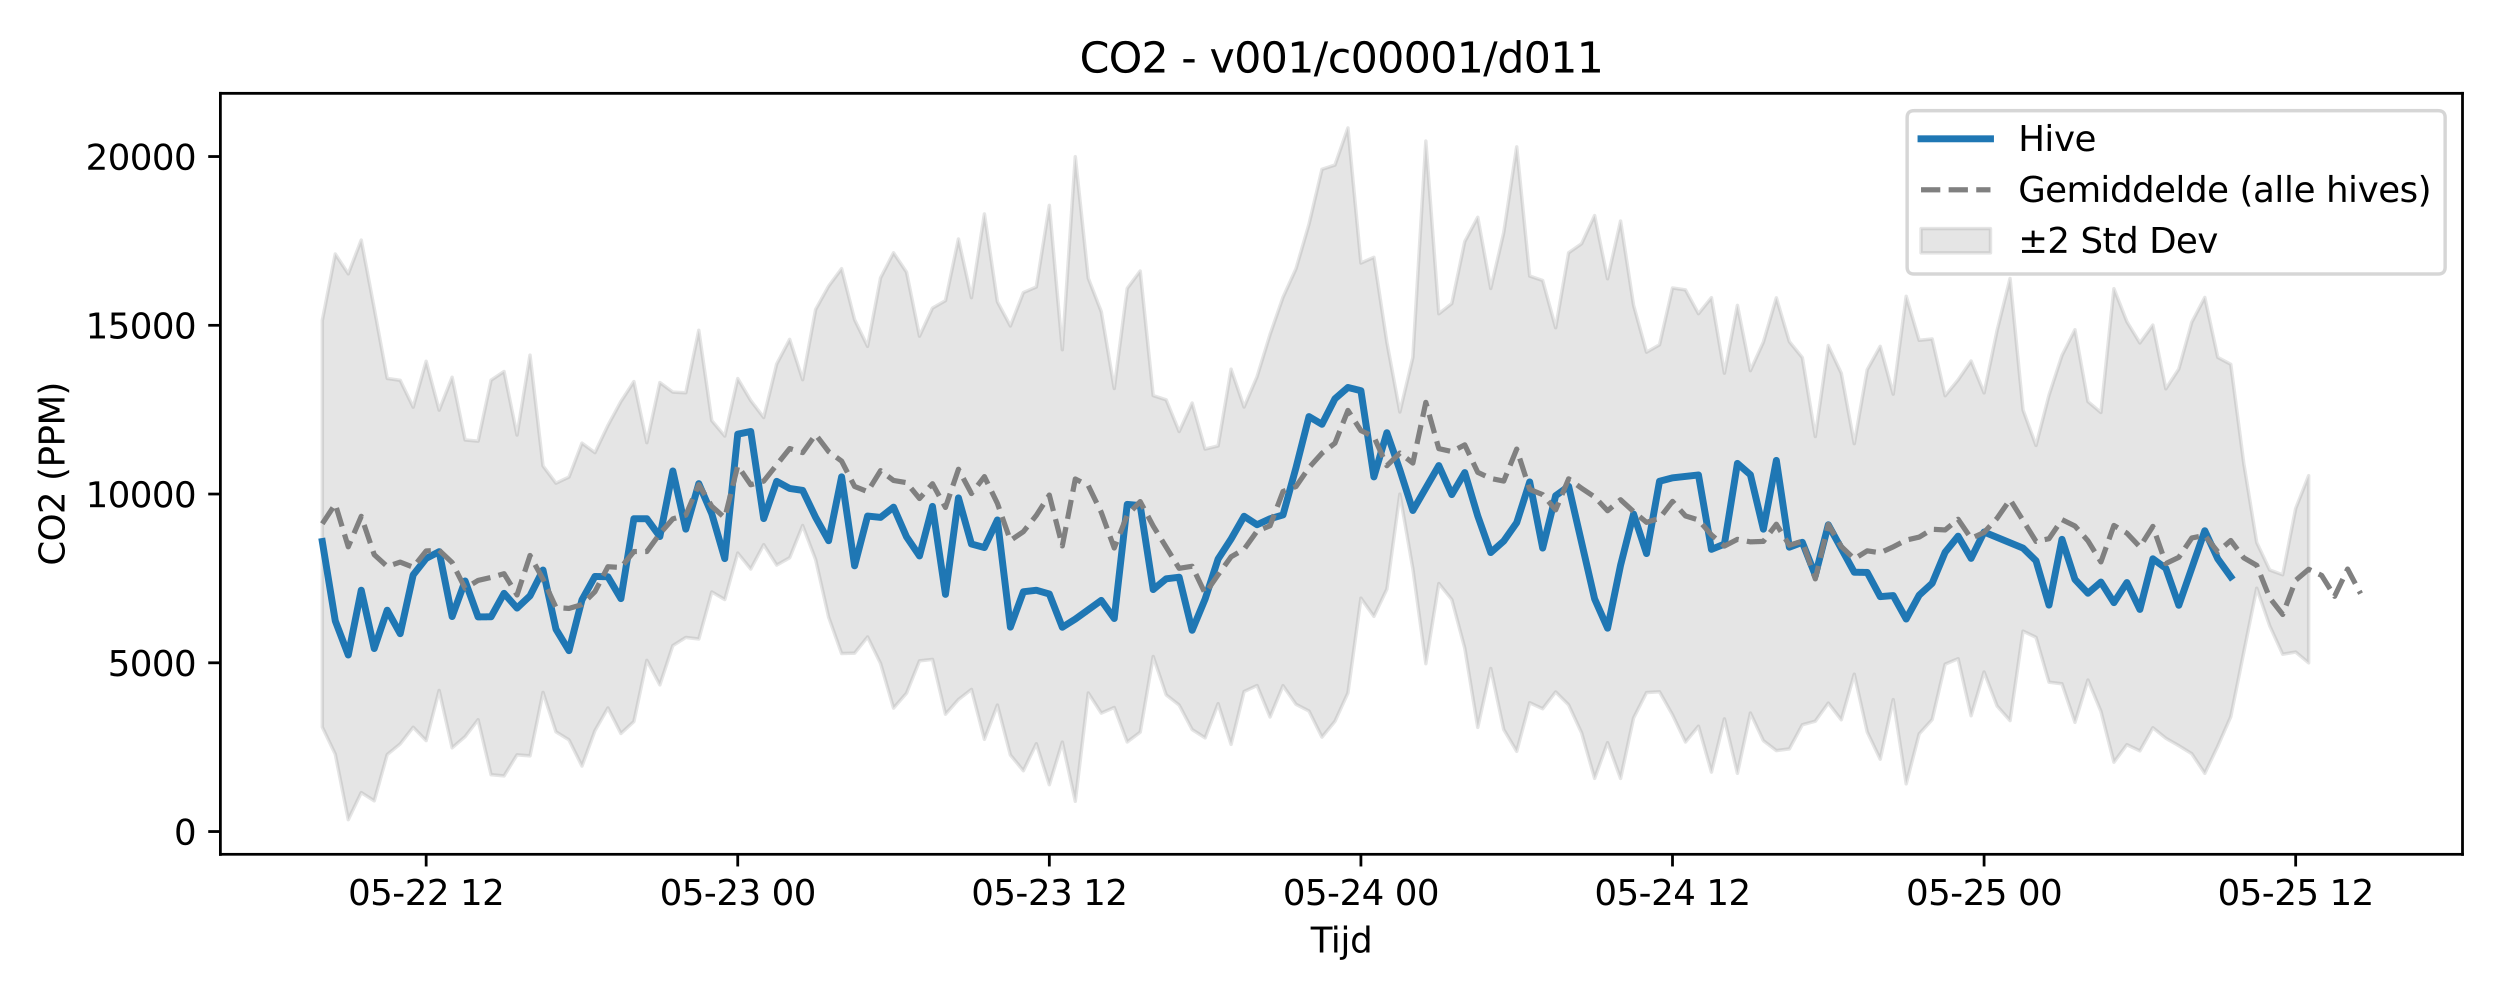 <?xml version="1.0" encoding="utf-8" standalone="no"?>
<!DOCTYPE svg PUBLIC "-//W3C//DTD SVG 1.1//EN"
  "http://www.w3.org/Graphics/SVG/1.1/DTD/svg11.dtd">
<svg xmlns:xlink="http://www.w3.org/1999/xlink" width="720pt" height="288pt" viewBox="0 0 720 288" xmlns="http://www.w3.org/2000/svg" version="1.1">
 <defs>
  <style type="text/css">*{stroke-linejoin: round; stroke-linecap: butt}</style>
 </defs>
 <g id="figure_1">
  <g id="patch_1">
   <path d="M 0 288 
L 720 288 
L 720 0 
L 0 0 
z
" style="fill: #ffffff"/>
  </g>
  <g id="axes_1">
   <g id="patch_2">
    <path d="M 63.47 246.04 
L 709.2 246.04 
L 709.2 26.88 
L 63.47 26.88 
z
" style="fill: #ffffff"/>
   </g>
   <g id="FillBetweenPolyCollection_1">
    <defs>
     <path id="m06da0968c7" d="M 92.821 -195.713 
L 92.821 -78.611 
L 96.56 -70.794 
L 100.299 -51.922 
L 104.038 -59.736 
L 107.777 -57.352 
L 111.516 -70.682 
L 115.256 -73.752 
L 118.995 -78.546 
L 122.734 -74.696 
L 126.473 -89.16 
L 130.212 -72.623 
L 133.951 -75.848 
L 137.69 -80.729 
L 141.429 -64.885 
L 145.168 -64.534 
L 148.907 -70.606 
L 152.646 -70.311 
L 156.385 -88.585 
L 160.124 -77.234 
L 163.863 -74.918 
L 167.602 -67.379 
L 171.341 -77.561 
L 175.08 -84.107 
L 178.819 -76.758 
L 182.558 -80.193 
L 186.297 -97.823 
L 190.036 -90.753 
L 193.775 -102.062 
L 197.514 -104.413 
L 201.253 -103.967 
L 204.992 -117.516 
L 208.731 -115.334 
L 212.47 -128.72 
L 216.209 -124.115 
L 219.948 -131.13 
L 223.687 -125.253 
L 227.426 -127.374 
L 231.165 -136.649 
L 234.904 -126.833 
L 238.643 -110.297 
L 242.382 -99.789 
L 246.121 -99.887 
L 249.861 -104.56 
L 253.6 -96.937 
L 257.339 -84.067 
L 261.078 -88.368 
L 264.817 -97.671 
L 268.556 -98.095 
L 272.295 -82.301 
L 276.034 -86.532 
L 279.773 -89.443 
L 283.512 -75.077 
L 287.251 -84.943 
L 290.99 -70.569 
L 294.729 -66.021 
L 298.468 -73.811 
L 302.207 -61.994 
L 305.946 -74.276 
L 309.685 -57.217 
L 313.424 -88.426 
L 317.163 -82.622 
L 320.902 -84.246 
L 324.641 -74.307 
L 328.38 -77.131 
L 332.119 -98.934 
L 335.858 -87.881 
L 339.597 -84.935 
L 343.336 -77.892 
L 347.075 -75.486 
L 350.814 -85.343 
L 354.553 -73.614 
L 358.292 -88.835 
L 362.031 -90.568 
L 365.77 -81.504 
L 369.509 -90.526 
L 373.248 -85.151 
L 376.987 -83.223 
L 380.726 -75.711 
L 384.465 -80.262 
L 388.205 -88.435 
L 391.944 -115.727 
L 395.683 -110.481 
L 399.422 -118.349 
L 403.161 -145.697 
L 406.9 -124.224 
L 410.639 -96.854 
L 414.378 -119.948 
L 418.117 -115.328 
L 421.856 -101.324 
L 425.595 -78.5 
L 429.334 -95.487 
L 433.073 -77.907 
L 436.812 -71.615 
L 440.551 -85.613 
L 444.29 -83.876 
L 448.029 -88.714 
L 451.768 -84.982 
L 455.507 -76.927 
L 459.246 -63.832 
L 462.985 -74.112 
L 466.724 -63.802 
L 470.463 -81.213 
L 474.202 -88.549 
L 477.941 -88.763 
L 481.68 -82.133 
L 485.419 -74.3 
L 489.158 -78.859 
L 492.897 -65.63 
L 496.636 -80.968 
L 500.375 -65.281 
L 504.114 -82.646 
L 507.853 -74.686 
L 511.592 -71.826 
L 515.331 -72.318 
L 519.07 -79.274 
L 522.809 -80.289 
L 526.549 -85.506 
L 530.288 -80.696 
L 534.027 -93.842 
L 537.766 -77.184 
L 541.505 -69.344 
L 545.244 -86.523 
L 548.983 -62.238 
L 552.722 -76.631 
L 556.461 -80.758 
L 560.2 -96.718 
L 563.939 -98.295 
L 567.678 -81.856 
L 571.417 -94.463 
L 575.156 -84.688 
L 578.895 -80.463 
L 582.634 -106.233 
L 586.373 -104.444 
L 590.112 -91.526 
L 593.851 -91.063 
L 597.59 -79.964 
L 601.329 -92.152 
L 605.068 -83.138 
L 608.807 -68.474 
L 612.546 -73.535 
L 616.285 -71.748 
L 620.024 -78.411 
L 623.763 -75.382 
L 627.502 -73.24 
L 631.241 -70.915 
L 634.98 -65.275 
L 638.719 -73.099 
L 642.458 -81.591 
L 646.197 -100.111 
L 649.936 -118.603 
L 653.675 -107.779 
L 657.414 -99.582 
L 661.154 -100.207 
L 664.893 -97.092 
L 664.893 -151.003 
L 664.893 -151.003 
L 661.154 -141.544 
L 657.414 -122.473 
L 653.675 -123.834 
L 649.936 -131.763 
L 646.197 -154.597 
L 642.458 -183.077 
L 638.719 -185.081 
L 634.98 -202.335 
L 631.241 -195.219 
L 627.502 -181.746 
L 623.763 -176.019 
L 620.024 -194.383 
L 616.285 -189.228 
L 612.546 -195.364 
L 608.807 -204.867 
L 605.068 -169.198 
L 601.329 -172.335 
L 597.59 -193.047 
L 593.851 -185.638 
L 590.112 -174.182 
L 586.373 -159.703 
L 582.634 -169.93 
L 578.895 -207.806 
L 575.156 -192.792 
L 571.417 -174.843 
L 567.678 -184.039 
L 563.939 -178.598 
L 560.2 -174.036 
L 556.461 -190.384 
L 552.722 -189.992 
L 548.983 -202.673 
L 545.244 -174.482 
L 541.505 -188.258 
L 537.766 -181.538 
L 534.027 -160.222 
L 530.288 -180.516 
L 526.549 -188.491 
L 522.809 -162.278 
L 519.07 -185.016 
L 515.331 -189.607 
L 511.592 -202.223 
L 507.853 -189.466 
L 504.114 -181.244 
L 500.375 -200.057 
L 496.636 -180.513 
L 492.897 -202.275 
L 489.158 -197.65 
L 485.419 -204.522 
L 481.68 -205.061 
L 477.941 -188.7 
L 474.202 -186.578 
L 470.463 -200.111 
L 466.724 -224.345 
L 462.985 -207.702 
L 459.246 -225.922 
L 455.507 -217.811 
L 451.768 -215.208 
L 448.029 -193.611 
L 444.29 -207.219 
L 440.551 -208.5 
L 436.812 -245.71 
L 433.073 -220.992 
L 429.334 -204.922 
L 425.595 -225.43 
L 421.856 -218.44 
L 418.117 -200.582 
L 414.378 -197.637 
L 410.639 -247.381 
L 406.9 -185.048 
L 403.161 -169.343 
L 399.422 -189.403 
L 395.683 -213.897 
L 391.944 -212.252 
L 388.205 -251.158 
L 384.465 -240.471 
L 380.726 -239.238 
L 376.987 -223.418 
L 373.248 -210.61 
L 369.509 -202.378 
L 365.77 -191.649 
L 362.031 -179.508 
L 358.292 -170.775 
L 354.553 -181.683 
L 350.814 -159.59 
L 347.075 -158.675 
L 343.336 -171.934 
L 339.597 -163.715 
L 335.858 -172.85 
L 332.119 -174.068 
L 328.38 -209.95 
L 324.641 -204.952 
L 320.902 -176.105 
L 317.163 -198.254 
L 313.424 -207.861 
L 309.685 -242.881 
L 305.946 -187.279 
L 302.207 -228.859 
L 298.468 -205.356 
L 294.729 -203.739 
L 290.99 -194.116 
L 287.251 -201.096 
L 283.512 -226.389 
L 279.773 -202.268 
L 276.034 -219.178 
L 272.295 -201.416 
L 268.556 -199.268 
L 264.817 -191.182 
L 261.078 -209.63 
L 257.339 -215.194 
L 253.6 -207.966 
L 249.861 -188.249 
L 246.121 -195.934 
L 242.382 -210.632 
L 238.643 -205.586 
L 234.904 -198.877 
L 231.165 -178.644 
L 227.426 -190.266 
L 223.687 -183.154 
L 219.948 -167.751 
L 216.209 -172.658 
L 212.47 -178.978 
L 208.731 -162.413 
L 204.992 -166.862 
L 201.253 -192.885 
L 197.514 -174.883 
L 193.775 -175.073 
L 190.036 -177.836 
L 186.297 -160.501 
L 182.558 -178.107 
L 178.819 -172.365 
L 175.08 -165.47 
L 171.341 -157.635 
L 167.602 -160.382 
L 163.863 -150.612 
L 160.124 -148.842 
L 156.385 -153.807 
L 152.646 -185.73 
L 148.907 -162.692 
L 145.168 -181.012 
L 141.429 -178.515 
L 137.69 -160.952 
L 133.951 -161.293 
L 130.212 -179.355 
L 126.473 -169.874 
L 122.734 -183.955 
L 118.995 -170.736 
L 115.256 -178.473 
L 111.516 -179.017 
L 107.777 -199.168 
L 104.038 -218.86 
L 100.299 -209.129 
L 96.56 -214.854 
L 92.821 -195.713 
z
" style="stroke: #808080; stroke-opacity: 0.2"/>
    </defs>
    <g clip-path="url(#p5e74592655)">
     <use xlink:href="#m06da0968c7" x="0" y="288" style="fill: #808080; fill-opacity: 0.2; stroke: #808080; stroke-opacity: 0.2"/>
    </g>
   </g>
   <g id="matplotlib.axis_1">
    <g id="xtick_1">
     <g id="line2d_1">
      <defs>
       <path id="m6f149ff293" d="M 0 0 
L 0 3.5 
" style="stroke: #000000; stroke-width: 0.8"/>
      </defs>
      <g>
       <use xlink:href="#m6f149ff293" x="122.734" y="246.04" style="stroke: #000000; stroke-width: 0.8"/>
      </g>
     </g>
     <g id="text_1">
      <!-- 05-22 12 -->
      <g transform="translate(100.253 260.638) scale(0.1 -0.1)">
       <defs>
        <path id="DejaVuSans-30" d="M 2034 4250 
Q 1547 4250 1301 3770 
Q 1056 3291 1056 2328 
Q 1056 1369 1301 889 
Q 1547 409 2034 409 
Q 2525 409 2770 889 
Q 3016 1369 3016 2328 
Q 3016 3291 2770 3770 
Q 2525 4250 2034 4250 
z
M 2034 4750 
Q 2819 4750 3233 4129 
Q 3647 3509 3647 2328 
Q 3647 1150 3233 529 
Q 2819 -91 2034 -91 
Q 1250 -91 836 529 
Q 422 1150 422 2328 
Q 422 3509 836 4129 
Q 1250 4750 2034 4750 
z
" transform="scale(0.016)"/>
        <path id="DejaVuSans-35" d="M 691 4666 
L 3169 4666 
L 3169 4134 
L 1269 4134 
L 1269 2991 
Q 1406 3038 1543 3061 
Q 1681 3084 1819 3084 
Q 2600 3084 3056 2656 
Q 3513 2228 3513 1497 
Q 3513 744 3044 326 
Q 2575 -91 1722 -91 
Q 1428 -91 1123 -41 
Q 819 9 494 109 
L 494 744 
Q 775 591 1075 516 
Q 1375 441 1709 441 
Q 2250 441 2565 725 
Q 2881 1009 2881 1497 
Q 2881 1984 2565 2268 
Q 2250 2553 1709 2553 
Q 1456 2553 1204 2497 
Q 953 2441 691 2322 
L 691 4666 
z
" transform="scale(0.016)"/>
        <path id="DejaVuSans-2d" d="M 313 2009 
L 1997 2009 
L 1997 1497 
L 313 1497 
L 313 2009 
z
" transform="scale(0.016)"/>
        <path id="DejaVuSans-32" d="M 1228 531 
L 3431 531 
L 3431 0 
L 469 0 
L 469 531 
Q 828 903 1448 1529 
Q 2069 2156 2228 2338 
Q 2531 2678 2651 2914 
Q 2772 3150 2772 3378 
Q 2772 3750 2511 3984 
Q 2250 4219 1831 4219 
Q 1534 4219 1204 4116 
Q 875 4013 500 3803 
L 500 4441 
Q 881 4594 1212 4672 
Q 1544 4750 1819 4750 
Q 2544 4750 2975 4387 
Q 3406 4025 3406 3419 
Q 3406 3131 3298 2873 
Q 3191 2616 2906 2266 
Q 2828 2175 2409 1742 
Q 1991 1309 1228 531 
z
" transform="scale(0.016)"/>
        <path id="DejaVuSans-20" transform="scale(0.016)"/>
        <path id="DejaVuSans-31" d="M 794 531 
L 1825 531 
L 1825 4091 
L 703 3866 
L 703 4441 
L 1819 4666 
L 2450 4666 
L 2450 531 
L 3481 531 
L 3481 0 
L 794 0 
L 794 531 
z
" transform="scale(0.016)"/>
       </defs>
       <use xlink:href="#DejaVuSans-30"/>
       <use xlink:href="#DejaVuSans-35" transform="translate(63.623 0)"/>
       <use xlink:href="#DejaVuSans-2d" transform="translate(127.246 0)"/>
       <use xlink:href="#DejaVuSans-32" transform="translate(163.33 0)"/>
       <use xlink:href="#DejaVuSans-32" transform="translate(226.953 0)"/>
       <use xlink:href="#DejaVuSans-20" transform="translate(290.576 0)"/>
       <use xlink:href="#DejaVuSans-31" transform="translate(322.363 0)"/>
       <use xlink:href="#DejaVuSans-32" transform="translate(385.986 0)"/>
      </g>
     </g>
    </g>
    <g id="xtick_2">
     <g id="line2d_2">
      <g>
       <use xlink:href="#m6f149ff293" x="212.47" y="246.04" style="stroke: #000000; stroke-width: 0.8"/>
      </g>
     </g>
     <g id="text_2">
      <!-- 05-23 00 -->
      <g transform="translate(189.99 260.638) scale(0.1 -0.1)">
       <defs>
        <path id="DejaVuSans-33" d="M 2597 2516 
Q 3050 2419 3304 2112 
Q 3559 1806 3559 1356 
Q 3559 666 3084 287 
Q 2609 -91 1734 -91 
Q 1441 -91 1130 -33 
Q 819 25 488 141 
L 488 750 
Q 750 597 1062 519 
Q 1375 441 1716 441 
Q 2309 441 2620 675 
Q 2931 909 2931 1356 
Q 2931 1769 2642 2001 
Q 2353 2234 1838 2234 
L 1294 2234 
L 1294 2753 
L 1863 2753 
Q 2328 2753 2575 2939 
Q 2822 3125 2822 3475 
Q 2822 3834 2567 4026 
Q 2313 4219 1838 4219 
Q 1578 4219 1281 4162 
Q 984 4106 628 3988 
L 628 4550 
Q 988 4650 1302 4700 
Q 1616 4750 1894 4750 
Q 2613 4750 3031 4423 
Q 3450 4097 3450 3541 
Q 3450 3153 3228 2886 
Q 3006 2619 2597 2516 
z
" transform="scale(0.016)"/>
       </defs>
       <use xlink:href="#DejaVuSans-30"/>
       <use xlink:href="#DejaVuSans-35" transform="translate(63.623 0)"/>
       <use xlink:href="#DejaVuSans-2d" transform="translate(127.246 0)"/>
       <use xlink:href="#DejaVuSans-32" transform="translate(163.33 0)"/>
       <use xlink:href="#DejaVuSans-33" transform="translate(226.953 0)"/>
       <use xlink:href="#DejaVuSans-20" transform="translate(290.576 0)"/>
       <use xlink:href="#DejaVuSans-30" transform="translate(322.363 0)"/>
       <use xlink:href="#DejaVuSans-30" transform="translate(385.986 0)"/>
      </g>
     </g>
    </g>
    <g id="xtick_3">
     <g id="line2d_3">
      <g>
       <use xlink:href="#m6f149ff293" x="302.207" y="246.04" style="stroke: #000000; stroke-width: 0.8"/>
      </g>
     </g>
     <g id="text_3">
      <!-- 05-23 12 -->
      <g transform="translate(279.726 260.638) scale(0.1 -0.1)">
       <use xlink:href="#DejaVuSans-30"/>
       <use xlink:href="#DejaVuSans-35" transform="translate(63.623 0)"/>
       <use xlink:href="#DejaVuSans-2d" transform="translate(127.246 0)"/>
       <use xlink:href="#DejaVuSans-32" transform="translate(163.33 0)"/>
       <use xlink:href="#DejaVuSans-33" transform="translate(226.953 0)"/>
       <use xlink:href="#DejaVuSans-20" transform="translate(290.576 0)"/>
       <use xlink:href="#DejaVuSans-31" transform="translate(322.363 0)"/>
       <use xlink:href="#DejaVuSans-32" transform="translate(385.986 0)"/>
      </g>
     </g>
    </g>
    <g id="xtick_4">
     <g id="line2d_4">
      <g>
       <use xlink:href="#m6f149ff293" x="391.944" y="246.04" style="stroke: #000000; stroke-width: 0.8"/>
      </g>
     </g>
     <g id="text_4">
      <!-- 05-24 00 -->
      <g transform="translate(369.463 260.638) scale(0.1 -0.1)">
       <defs>
        <path id="DejaVuSans-34" d="M 2419 4116 
L 825 1625 
L 2419 1625 
L 2419 4116 
z
M 2253 4666 
L 3047 4666 
L 3047 1625 
L 3713 1625 
L 3713 1100 
L 3047 1100 
L 3047 0 
L 2419 0 
L 2419 1100 
L 313 1100 
L 313 1709 
L 2253 4666 
z
" transform="scale(0.016)"/>
       </defs>
       <use xlink:href="#DejaVuSans-30"/>
       <use xlink:href="#DejaVuSans-35" transform="translate(63.623 0)"/>
       <use xlink:href="#DejaVuSans-2d" transform="translate(127.246 0)"/>
       <use xlink:href="#DejaVuSans-32" transform="translate(163.33 0)"/>
       <use xlink:href="#DejaVuSans-34" transform="translate(226.953 0)"/>
       <use xlink:href="#DejaVuSans-20" transform="translate(290.576 0)"/>
       <use xlink:href="#DejaVuSans-30" transform="translate(322.363 0)"/>
       <use xlink:href="#DejaVuSans-30" transform="translate(385.986 0)"/>
      </g>
     </g>
    </g>
    <g id="xtick_5">
     <g id="line2d_5">
      <g>
       <use xlink:href="#m6f149ff293" x="481.68" y="246.04" style="stroke: #000000; stroke-width: 0.8"/>
      </g>
     </g>
     <g id="text_5">
      <!-- 05-24 12 -->
      <g transform="translate(459.2 260.638) scale(0.1 -0.1)">
       <use xlink:href="#DejaVuSans-30"/>
       <use xlink:href="#DejaVuSans-35" transform="translate(63.623 0)"/>
       <use xlink:href="#DejaVuSans-2d" transform="translate(127.246 0)"/>
       <use xlink:href="#DejaVuSans-32" transform="translate(163.33 0)"/>
       <use xlink:href="#DejaVuSans-34" transform="translate(226.953 0)"/>
       <use xlink:href="#DejaVuSans-20" transform="translate(290.576 0)"/>
       <use xlink:href="#DejaVuSans-31" transform="translate(322.363 0)"/>
       <use xlink:href="#DejaVuSans-32" transform="translate(385.986 0)"/>
      </g>
     </g>
    </g>
    <g id="xtick_6">
     <g id="line2d_6">
      <g>
       <use xlink:href="#m6f149ff293" x="571.417" y="246.04" style="stroke: #000000; stroke-width: 0.8"/>
      </g>
     </g>
     <g id="text_6">
      <!-- 05-25 00 -->
      <g transform="translate(548.936 260.638) scale(0.1 -0.1)">
       <use xlink:href="#DejaVuSans-30"/>
       <use xlink:href="#DejaVuSans-35" transform="translate(63.623 0)"/>
       <use xlink:href="#DejaVuSans-2d" transform="translate(127.246 0)"/>
       <use xlink:href="#DejaVuSans-32" transform="translate(163.33 0)"/>
       <use xlink:href="#DejaVuSans-35" transform="translate(226.953 0)"/>
       <use xlink:href="#DejaVuSans-20" transform="translate(290.576 0)"/>
       <use xlink:href="#DejaVuSans-30" transform="translate(322.363 0)"/>
       <use xlink:href="#DejaVuSans-30" transform="translate(385.986 0)"/>
      </g>
     </g>
    </g>
    <g id="xtick_7">
     <g id="line2d_7">
      <g>
       <use xlink:href="#m6f149ff293" x="661.154" y="246.04" style="stroke: #000000; stroke-width: 0.8"/>
      </g>
     </g>
     <g id="text_7">
      <!-- 05-25 12 -->
      <g transform="translate(638.673 260.638) scale(0.1 -0.1)">
       <use xlink:href="#DejaVuSans-30"/>
       <use xlink:href="#DejaVuSans-35" transform="translate(63.623 0)"/>
       <use xlink:href="#DejaVuSans-2d" transform="translate(127.246 0)"/>
       <use xlink:href="#DejaVuSans-32" transform="translate(163.33 0)"/>
       <use xlink:href="#DejaVuSans-35" transform="translate(226.953 0)"/>
       <use xlink:href="#DejaVuSans-20" transform="translate(290.576 0)"/>
       <use xlink:href="#DejaVuSans-31" transform="translate(322.363 0)"/>
       <use xlink:href="#DejaVuSans-32" transform="translate(385.986 0)"/>
      </g>
     </g>
    </g>
    <g id="text_8">
     <!-- Tijd -->
     <g transform="translate(377.485 274.317) scale(0.1 -0.1)">
      <defs>
       <path id="DejaVuSans-54" d="M -19 4666 
L 3928 4666 
L 3928 4134 
L 2272 4134 
L 2272 0 
L 1638 0 
L 1638 4134 
L -19 4134 
L -19 4666 
z
" transform="scale(0.016)"/>
       <path id="DejaVuSans-69" d="M 603 3500 
L 1178 3500 
L 1178 0 
L 603 0 
L 603 3500 
z
M 603 4863 
L 1178 4863 
L 1178 4134 
L 603 4134 
L 603 4863 
z
" transform="scale(0.016)"/>
       <path id="DejaVuSans-6a" d="M 603 3500 
L 1178 3500 
L 1178 -63 
Q 1178 -731 923 -1031 
Q 669 -1331 103 -1331 
L -116 -1331 
L -116 -844 
L 38 -844 
Q 366 -844 484 -692 
Q 603 -541 603 -63 
L 603 3500 
z
M 603 4863 
L 1178 4863 
L 1178 4134 
L 603 4134 
L 603 4863 
z
" transform="scale(0.016)"/>
       <path id="DejaVuSans-64" d="M 2906 2969 
L 2906 4863 
L 3481 4863 
L 3481 0 
L 2906 0 
L 2906 525 
Q 2725 213 2448 61 
Q 2172 -91 1784 -91 
Q 1150 -91 751 415 
Q 353 922 353 1747 
Q 353 2572 751 3078 
Q 1150 3584 1784 3584 
Q 2172 3584 2448 3432 
Q 2725 3281 2906 2969 
z
M 947 1747 
Q 947 1113 1208 752 
Q 1469 391 1925 391 
Q 2381 391 2643 752 
Q 2906 1113 2906 1747 
Q 2906 2381 2643 2742 
Q 2381 3103 1925 3103 
Q 1469 3103 1208 2742 
Q 947 2381 947 1747 
z
" transform="scale(0.016)"/>
      </defs>
      <use xlink:href="#DejaVuSans-54"/>
      <use xlink:href="#DejaVuSans-69" transform="translate(57.959 0)"/>
      <use xlink:href="#DejaVuSans-6a" transform="translate(85.742 0)"/>
      <use xlink:href="#DejaVuSans-64" transform="translate(113.525 0)"/>
     </g>
    </g>
   </g>
   <g id="matplotlib.axis_2">
    <g id="ytick_1">
     <g id="line2d_8">
      <defs>
       <path id="md746eb5bab" d="M 0 0 
L -3.5 0 
" style="stroke: #000000; stroke-width: 0.8"/>
      </defs>
      <g>
       <use xlink:href="#md746eb5bab" x="63.47" y="239.479" style="stroke: #000000; stroke-width: 0.8"/>
      </g>
     </g>
     <g id="text_9">
      <!-- 0 -->
      <g transform="translate(50.108 243.278) scale(0.1 -0.1)">
       <use xlink:href="#DejaVuSans-30"/>
      </g>
     </g>
    </g>
    <g id="ytick_2">
     <g id="line2d_9">
      <g>
       <use xlink:href="#md746eb5bab" x="63.47" y="190.881" style="stroke: #000000; stroke-width: 0.8"/>
      </g>
     </g>
     <g id="text_10">
      <!-- 5000 -->
      <g transform="translate(31.02 194.68) scale(0.1 -0.1)">
       <use xlink:href="#DejaVuSans-35"/>
       <use xlink:href="#DejaVuSans-30" transform="translate(63.623 0)"/>
       <use xlink:href="#DejaVuSans-30" transform="translate(127.246 0)"/>
       <use xlink:href="#DejaVuSans-30" transform="translate(190.869 0)"/>
      </g>
     </g>
    </g>
    <g id="ytick_3">
     <g id="line2d_10">
      <g>
       <use xlink:href="#md746eb5bab" x="63.47" y="142.283" style="stroke: #000000; stroke-width: 0.8"/>
      </g>
     </g>
     <g id="text_11">
      <!-- 10000 -->
      <g transform="translate(24.657 146.082) scale(0.1 -0.1)">
       <use xlink:href="#DejaVuSans-31"/>
       <use xlink:href="#DejaVuSans-30" transform="translate(63.623 0)"/>
       <use xlink:href="#DejaVuSans-30" transform="translate(127.246 0)"/>
       <use xlink:href="#DejaVuSans-30" transform="translate(190.869 0)"/>
       <use xlink:href="#DejaVuSans-30" transform="translate(254.492 0)"/>
      </g>
     </g>
    </g>
    <g id="ytick_4">
     <g id="line2d_11">
      <g>
       <use xlink:href="#md746eb5bab" x="63.47" y="93.684" style="stroke: #000000; stroke-width: 0.8"/>
      </g>
     </g>
     <g id="text_12">
      <!-- 15000 -->
      <g transform="translate(24.657 97.484) scale(0.1 -0.1)">
       <use xlink:href="#DejaVuSans-31"/>
       <use xlink:href="#DejaVuSans-35" transform="translate(63.623 0)"/>
       <use xlink:href="#DejaVuSans-30" transform="translate(127.246 0)"/>
       <use xlink:href="#DejaVuSans-30" transform="translate(190.869 0)"/>
       <use xlink:href="#DejaVuSans-30" transform="translate(254.492 0)"/>
      </g>
     </g>
    </g>
    <g id="ytick_5">
     <g id="line2d_12">
      <g>
       <use xlink:href="#md746eb5bab" x="63.47" y="45.086" style="stroke: #000000; stroke-width: 0.8"/>
      </g>
     </g>
     <g id="text_13">
      <!-- 20000 -->
      <g transform="translate(24.657 48.885) scale(0.1 -0.1)">
       <use xlink:href="#DejaVuSans-32"/>
       <use xlink:href="#DejaVuSans-30" transform="translate(63.623 0)"/>
       <use xlink:href="#DejaVuSans-30" transform="translate(127.246 0)"/>
       <use xlink:href="#DejaVuSans-30" transform="translate(190.869 0)"/>
       <use xlink:href="#DejaVuSans-30" transform="translate(254.492 0)"/>
      </g>
     </g>
    </g>
    <g id="text_14">
     <!-- CO2 (PPM) -->
     <g transform="translate(18.578 162.903) rotate(-90) scale(0.1 -0.1)">
      <defs>
       <path id="DejaVuSans-43" d="M 4122 4306 
L 4122 3641 
Q 3803 3938 3442 4084 
Q 3081 4231 2675 4231 
Q 1875 4231 1450 3742 
Q 1025 3253 1025 2328 
Q 1025 1406 1450 917 
Q 1875 428 2675 428 
Q 3081 428 3442 575 
Q 3803 722 4122 1019 
L 4122 359 
Q 3791 134 3420 21 
Q 3050 -91 2638 -91 
Q 1578 -91 968 557 
Q 359 1206 359 2328 
Q 359 3453 968 4101 
Q 1578 4750 2638 4750 
Q 3056 4750 3426 4639 
Q 3797 4528 4122 4306 
z
" transform="scale(0.016)"/>
       <path id="DejaVuSans-4f" d="M 2522 4238 
Q 1834 4238 1429 3725 
Q 1025 3213 1025 2328 
Q 1025 1447 1429 934 
Q 1834 422 2522 422 
Q 3209 422 3611 934 
Q 4013 1447 4013 2328 
Q 4013 3213 3611 3725 
Q 3209 4238 2522 4238 
z
M 2522 4750 
Q 3503 4750 4090 4092 
Q 4678 3434 4678 2328 
Q 4678 1225 4090 567 
Q 3503 -91 2522 -91 
Q 1538 -91 948 565 
Q 359 1222 359 2328 
Q 359 3434 948 4092 
Q 1538 4750 2522 4750 
z
" transform="scale(0.016)"/>
       <path id="DejaVuSans-28" d="M 1984 4856 
Q 1566 4138 1362 3434 
Q 1159 2731 1159 2009 
Q 1159 1288 1364 580 
Q 1569 -128 1984 -844 
L 1484 -844 
Q 1016 -109 783 600 
Q 550 1309 550 2009 
Q 550 2706 781 3412 
Q 1013 4119 1484 4856 
L 1984 4856 
z
" transform="scale(0.016)"/>
       <path id="DejaVuSans-50" d="M 1259 4147 
L 1259 2394 
L 2053 2394 
Q 2494 2394 2734 2622 
Q 2975 2850 2975 3272 
Q 2975 3691 2734 3919 
Q 2494 4147 2053 4147 
L 1259 4147 
z
M 628 4666 
L 2053 4666 
Q 2838 4666 3239 4311 
Q 3641 3956 3641 3272 
Q 3641 2581 3239 2228 
Q 2838 1875 2053 1875 
L 1259 1875 
L 1259 0 
L 628 0 
L 628 4666 
z
" transform="scale(0.016)"/>
       <path id="DejaVuSans-4d" d="M 628 4666 
L 1569 4666 
L 2759 1491 
L 3956 4666 
L 4897 4666 
L 4897 0 
L 4281 0 
L 4281 4097 
L 3078 897 
L 2444 897 
L 1241 4097 
L 1241 0 
L 628 0 
L 628 4666 
z
" transform="scale(0.016)"/>
       <path id="DejaVuSans-29" d="M 513 4856 
L 1013 4856 
Q 1481 4119 1714 3412 
Q 1947 2706 1947 2009 
Q 1947 1309 1714 600 
Q 1481 -109 1013 -844 
L 513 -844 
Q 928 -128 1133 580 
Q 1338 1288 1338 2009 
Q 1338 2731 1133 3434 
Q 928 4138 513 4856 
z
" transform="scale(0.016)"/>
      </defs>
      <use xlink:href="#DejaVuSans-43"/>
      <use xlink:href="#DejaVuSans-4f" transform="translate(69.824 0)"/>
      <use xlink:href="#DejaVuSans-32" transform="translate(148.535 0)"/>
      <use xlink:href="#DejaVuSans-20" transform="translate(212.158 0)"/>
      <use xlink:href="#DejaVuSans-28" transform="translate(243.945 0)"/>
      <use xlink:href="#DejaVuSans-50" transform="translate(282.959 0)"/>
      <use xlink:href="#DejaVuSans-50" transform="translate(343.262 0)"/>
      <use xlink:href="#DejaVuSans-4d" transform="translate(403.564 0)"/>
      <use xlink:href="#DejaVuSans-29" transform="translate(489.844 0)"/>
     </g>
    </g>
   </g>
   <g id="line2d_13">
    <path d="M 92.821 155.958 
L 96.56 178.809 
L 100.299 188.639 
L 104.038 169.984 
L 107.777 186.779 
L 111.516 175.744 
L 115.256 182.503 
L 118.995 165.565 
L 122.734 160.818 
L 126.473 158.884 
L 130.212 177.565 
L 133.951 167.327 
L 137.69 177.675 
L 141.429 177.633 
L 145.168 170.884 
L 148.907 175.125 
L 152.646 171.6 
L 156.385 164.176 
L 160.124 181.22 
L 163.863 187.392 
L 167.602 172.773 
L 171.341 166.018 
L 175.08 166.109 
L 178.819 172.401 
L 182.558 149.391 
L 186.297 149.394 
L 190.036 154.523 
L 193.775 135.638 
L 197.514 152.398 
L 201.253 139.292 
L 204.992 147.982 
L 208.731 160.88 
L 212.47 125.034 
L 216.209 124.269 
L 219.948 149.352 
L 223.687 138.628 
L 227.426 140.676 
L 231.165 141.23 
L 234.904 149.015 
L 238.643 155.725 
L 242.382 137.331 
L 246.121 162.956 
L 249.861 148.62 
L 253.6 149.009 
L 257.339 146.064 
L 261.078 154.601 
L 264.817 160.113 
L 268.556 145.845 
L 272.295 171.179 
L 276.034 143.397 
L 279.773 156.673 
L 283.512 157.695 
L 287.251 149.752 
L 290.99 180.607 
L 294.729 170.424 
L 298.468 169.993 
L 302.207 171.072 
L 305.946 180.651 
L 309.685 178.299 
L 317.163 172.914 
L 320.902 178.129 
L 324.641 145.262 
L 328.38 145.607 
L 332.119 169.794 
L 335.858 166.698 
L 339.597 166.238 
L 343.336 181.521 
L 347.075 172.525 
L 350.814 160.996 
L 354.553 155.229 
L 358.292 148.688 
L 362.031 151.124 
L 365.77 149.404 
L 369.509 148.299 
L 373.248 134.679 
L 376.987 119.976 
L 380.726 122.195 
L 384.465 114.847 
L 388.205 111.591 
L 391.944 112.524 
L 395.683 137.348 
L 399.422 124.625 
L 403.161 135.336 
L 406.9 147.023 
L 414.378 134.089 
L 418.117 142.441 
L 421.856 136.106 
L 425.595 148.6 
L 429.334 159.137 
L 433.073 155.832 
L 436.812 150.525 
L 440.551 138.8 
L 444.29 157.844 
L 448.029 142.759 
L 451.768 140.057 
L 459.246 172.482 
L 462.985 180.918 
L 466.724 162.781 
L 470.463 148.037 
L 474.202 159.428 
L 477.941 138.602 
L 481.68 137.622 
L 489.158 136.791 
L 492.897 158.213 
L 496.636 156.692 
L 500.375 133.462 
L 504.114 136.733 
L 507.853 152.401 
L 511.592 132.597 
L 515.331 157.591 
L 519.07 156.187 
L 522.809 165.688 
L 526.549 151.147 
L 534.027 164.8 
L 537.766 164.861 
L 541.505 171.83 
L 545.244 171.523 
L 548.983 178.278 
L 552.722 171.409 
L 556.461 167.988 
L 560.2 159.036 
L 563.939 154.419 
L 567.678 160.812 
L 571.417 153.227 
L 582.634 157.854 
L 586.373 161.498 
L 590.112 174.27 
L 593.851 155.331 
L 597.59 166.883 
L 601.329 170.854 
L 605.068 167.635 
L 608.807 173.561 
L 612.546 167.782 
L 616.285 175.514 
L 620.024 160.935 
L 623.763 163.679 
L 627.502 174.319 
L 634.98 152.858 
L 638.719 160.935 
L 642.458 166.115 
L 642.458 166.115 
" clip-path="url(#p5e74592655)" style="fill: none; stroke: #1f77b4; stroke-width: 2; stroke-linecap: square"/>
   </g>
   <g id="line2d_14">
    <path d="M 92.821 150.838 
L 96.56 145.176 
L 100.299 157.475 
L 104.038 148.702 
L 107.777 159.74 
L 111.516 163.151 
L 115.256 161.887 
L 118.995 163.359 
L 122.734 158.675 
L 126.473 158.483 
L 130.212 162.011 
L 133.951 169.43 
L 137.69 167.16 
L 141.429 166.3 
L 145.168 165.227 
L 148.907 171.351 
L 152.646 159.98 
L 156.385 166.804 
L 160.124 174.962 
L 163.863 175.235 
L 167.602 174.12 
L 171.341 170.402 
L 175.08 163.212 
L 178.819 163.439 
L 182.558 158.85 
L 186.297 158.838 
L 190.036 153.705 
L 193.775 149.433 
L 197.514 148.352 
L 201.253 139.574 
L 204.992 145.811 
L 208.731 149.126 
L 212.47 134.151 
L 216.209 139.614 
L 219.948 138.56 
L 227.426 129.18 
L 231.165 130.354 
L 234.904 125.145 
L 238.643 130.059 
L 242.382 132.79 
L 246.121 140.09 
L 249.861 141.596 
L 253.6 135.548 
L 257.339 138.37 
L 261.078 139.001 
L 264.817 143.574 
L 268.556 139.318 
L 272.295 146.141 
L 276.034 135.145 
L 279.773 142.144 
L 283.512 137.267 
L 287.251 144.98 
L 290.99 155.657 
L 294.729 153.12 
L 298.468 148.416 
L 302.207 142.574 
L 305.946 157.223 
L 309.685 137.951 
L 313.424 139.857 
L 317.163 147.562 
L 320.902 157.824 
L 324.641 148.37 
L 328.38 144.459 
L 332.119 151.499 
L 339.597 163.675 
L 343.336 163.087 
L 347.075 170.919 
L 350.814 165.534 
L 354.553 160.352 
L 358.292 158.195 
L 362.031 152.962 
L 365.77 151.423 
L 369.509 141.548 
L 373.248 140.12 
L 376.987 134.679 
L 380.726 130.526 
L 384.465 127.634 
L 388.205 118.203 
L 391.944 124.01 
L 395.683 125.811 
L 399.422 134.124 
L 403.161 130.48 
L 406.9 133.364 
L 410.639 115.883 
L 414.378 129.207 
L 418.117 130.045 
L 421.856 128.118 
L 425.595 136.035 
L 429.334 137.796 
L 433.073 138.551 
L 436.812 129.338 
L 440.551 140.944 
L 444.29 142.452 
L 448.029 146.838 
L 451.768 137.905 
L 455.507 140.631 
L 459.246 143.123 
L 462.985 147.093 
L 466.724 143.926 
L 470.463 147.338 
L 474.202 150.437 
L 477.941 149.268 
L 481.68 144.403 
L 485.419 148.589 
L 489.158 149.746 
L 492.897 154.048 
L 496.636 157.26 
L 500.375 155.331 
L 504.114 156.055 
L 507.853 155.924 
L 511.592 150.976 
L 515.331 157.038 
L 519.07 155.855 
L 522.809 166.717 
L 526.549 151.002 
L 530.288 157.394 
L 534.027 160.968 
L 537.766 158.639 
L 541.505 159.199 
L 545.244 157.498 
L 548.983 155.545 
L 552.722 154.689 
L 556.461 152.429 
L 560.2 152.623 
L 563.939 149.554 
L 567.678 155.053 
L 571.417 153.347 
L 575.156 149.26 
L 578.895 143.865 
L 586.373 155.926 
L 590.112 155.146 
L 593.851 149.649 
L 597.59 151.494 
L 601.329 155.757 
L 605.068 161.832 
L 608.807 151.33 
L 612.546 153.55 
L 616.285 157.512 
L 620.024 151.603 
L 623.763 162.3 
L 627.502 160.507 
L 631.241 154.933 
L 634.98 154.195 
L 638.719 158.91 
L 642.458 155.666 
L 646.197 160.646 
L 649.936 162.817 
L 653.675 172.193 
L 657.414 176.972 
L 661.154 167.125 
L 664.893 163.953 
L 668.632 165.72 
L 672.371 171.724 
L 676.11 163.889 
L 679.849 170.97 
L 679.849 170.97 
" clip-path="url(#p5e74592655)" style="fill: none; stroke-dasharray: 5.55,2.4; stroke-dashoffset: 0; stroke: #808080; stroke-width: 1.5"/>
   </g>
   <g id="patch_3">
    <path d="M 63.47 246.04 
L 63.47 26.88 
" style="fill: none; stroke: #000000; stroke-width: 0.8; stroke-linejoin: miter; stroke-linecap: square"/>
   </g>
   <g id="patch_4">
    <path d="M 709.2 246.04 
L 709.2 26.88 
" style="fill: none; stroke: #000000; stroke-width: 0.8; stroke-linejoin: miter; stroke-linecap: square"/>
   </g>
   <g id="patch_5">
    <path d="M 63.47 246.04 
L 709.2 246.04 
" style="fill: none; stroke: #000000; stroke-width: 0.8; stroke-linejoin: miter; stroke-linecap: square"/>
   </g>
   <g id="patch_6">
    <path d="M 63.47 26.88 
L 709.2 26.88 
" style="fill: none; stroke: #000000; stroke-width: 0.8; stroke-linejoin: miter; stroke-linecap: square"/>
   </g>
   <g id="text_15">
    <!-- CO2 - v001/c00001/d011 -->
    <g transform="translate(310.932 20.88) scale(0.12 -0.12)">
     <defs>
      <path id="DejaVuSans-76" d="M 191 3500 
L 800 3500 
L 1894 563 
L 2988 3500 
L 3597 3500 
L 2284 0 
L 1503 0 
L 191 3500 
z
" transform="scale(0.016)"/>
      <path id="DejaVuSans-2f" d="M 1625 4666 
L 2156 4666 
L 531 -594 
L 0 -594 
L 1625 4666 
z
" transform="scale(0.016)"/>
      <path id="DejaVuSans-63" d="M 3122 3366 
L 3122 2828 
Q 2878 2963 2633 3030 
Q 2388 3097 2138 3097 
Q 1578 3097 1268 2742 
Q 959 2388 959 1747 
Q 959 1106 1268 751 
Q 1578 397 2138 397 
Q 2388 397 2633 464 
Q 2878 531 3122 666 
L 3122 134 
Q 2881 22 2623 -34 
Q 2366 -91 2075 -91 
Q 1284 -91 818 406 
Q 353 903 353 1747 
Q 353 2603 823 3093 
Q 1294 3584 2113 3584 
Q 2378 3584 2631 3529 
Q 2884 3475 3122 3366 
z
" transform="scale(0.016)"/>
     </defs>
     <use xlink:href="#DejaVuSans-43"/>
     <use xlink:href="#DejaVuSans-4f" transform="translate(69.824 0)"/>
     <use xlink:href="#DejaVuSans-32" transform="translate(148.535 0)"/>
     <use xlink:href="#DejaVuSans-20" transform="translate(212.158 0)"/>
     <use xlink:href="#DejaVuSans-2d" transform="translate(243.945 0)"/>
     <use xlink:href="#DejaVuSans-20" transform="translate(280.029 0)"/>
     <use xlink:href="#DejaVuSans-76" transform="translate(311.816 0)"/>
     <use xlink:href="#DejaVuSans-30" transform="translate(370.996 0)"/>
     <use xlink:href="#DejaVuSans-30" transform="translate(434.619 0)"/>
     <use xlink:href="#DejaVuSans-31" transform="translate(498.242 0)"/>
     <use xlink:href="#DejaVuSans-2f" transform="translate(561.865 0)"/>
     <use xlink:href="#DejaVuSans-63" transform="translate(595.557 0)"/>
     <use xlink:href="#DejaVuSans-30" transform="translate(650.537 0)"/>
     <use xlink:href="#DejaVuSans-30" transform="translate(714.16 0)"/>
     <use xlink:href="#DejaVuSans-30" transform="translate(777.783 0)"/>
     <use xlink:href="#DejaVuSans-30" transform="translate(841.406 0)"/>
     <use xlink:href="#DejaVuSans-31" transform="translate(905.029 0)"/>
     <use xlink:href="#DejaVuSans-2f" transform="translate(968.652 0)"/>
     <use xlink:href="#DejaVuSans-64" transform="translate(1002.344 0)"/>
     <use xlink:href="#DejaVuSans-30" transform="translate(1065.82 0)"/>
     <use xlink:href="#DejaVuSans-31" transform="translate(1129.443 0)"/>
     <use xlink:href="#DejaVuSans-31" transform="translate(1193.066 0)"/>
    </g>
   </g>
   <g id="legend_1">
    <g id="patch_7">
     <path d="M 551.256 78.914 
L 702.2 78.914 
Q 704.2 78.914 704.2 76.914 
L 704.2 33.88 
Q 704.2 31.88 702.2 31.88 
L 551.256 31.88 
Q 549.256 31.88 549.256 33.88 
L 549.256 76.914 
Q 549.256 78.914 551.256 78.914 
z
" style="fill: #ffffff; opacity: 0.8; stroke: #cccccc; stroke-linejoin: miter"/>
    </g>
    <g id="line2d_15">
     <path d="M 553.256 39.978 
L 563.256 39.978 
L 573.256 39.978 
" style="fill: none; stroke: #1f77b4; stroke-width: 2; stroke-linecap: square"/>
    </g>
    <g id="text_16">
     <!-- Hive -->
     <g transform="translate(581.256 43.478) scale(0.1 -0.1)">
      <defs>
       <path id="DejaVuSans-48" d="M 628 4666 
L 1259 4666 
L 1259 2753 
L 3553 2753 
L 3553 4666 
L 4184 4666 
L 4184 0 
L 3553 0 
L 3553 2222 
L 1259 2222 
L 1259 0 
L 628 0 
L 628 4666 
z
" transform="scale(0.016)"/>
       <path id="DejaVuSans-65" d="M 3597 1894 
L 3597 1613 
L 953 1613 
Q 991 1019 1311 708 
Q 1631 397 2203 397 
Q 2534 397 2845 478 
Q 3156 559 3463 722 
L 3463 178 
Q 3153 47 2828 -22 
Q 2503 -91 2169 -91 
Q 1331 -91 842 396 
Q 353 884 353 1716 
Q 353 2575 817 3079 
Q 1281 3584 2069 3584 
Q 2775 3584 3186 3129 
Q 3597 2675 3597 1894 
z
M 3022 2063 
Q 3016 2534 2758 2815 
Q 2500 3097 2075 3097 
Q 1594 3097 1305 2825 
Q 1016 2553 972 2059 
L 3022 2063 
z
" transform="scale(0.016)"/>
      </defs>
      <use xlink:href="#DejaVuSans-48"/>
      <use xlink:href="#DejaVuSans-69" transform="translate(75.195 0)"/>
      <use xlink:href="#DejaVuSans-76" transform="translate(102.979 0)"/>
      <use xlink:href="#DejaVuSans-65" transform="translate(162.158 0)"/>
     </g>
    </g>
    <g id="line2d_16">
     <path d="M 553.256 54.657 
L 563.256 54.657 
L 573.256 54.657 
" style="fill: none; stroke-dasharray: 5.55,2.4; stroke-dashoffset: 0; stroke: #808080; stroke-width: 1.5"/>
    </g>
    <g id="text_17">
     <!-- Gemiddelde (alle hives) -->
     <g transform="translate(581.256 58.157) scale(0.1 -0.1)">
      <defs>
       <path id="DejaVuSans-47" d="M 3809 666 
L 3809 1919 
L 2778 1919 
L 2778 2438 
L 4434 2438 
L 4434 434 
Q 4069 175 3628 42 
Q 3188 -91 2688 -91 
Q 1594 -91 976 548 
Q 359 1188 359 2328 
Q 359 3472 976 4111 
Q 1594 4750 2688 4750 
Q 3144 4750 3555 4637 
Q 3966 4525 4313 4306 
L 4313 3634 
Q 3963 3931 3569 4081 
Q 3175 4231 2741 4231 
Q 1884 4231 1454 3753 
Q 1025 3275 1025 2328 
Q 1025 1384 1454 906 
Q 1884 428 2741 428 
Q 3075 428 3337 486 
Q 3600 544 3809 666 
z
" transform="scale(0.016)"/>
       <path id="DejaVuSans-6d" d="M 3328 2828 
Q 3544 3216 3844 3400 
Q 4144 3584 4550 3584 
Q 5097 3584 5394 3201 
Q 5691 2819 5691 2113 
L 5691 0 
L 5113 0 
L 5113 2094 
Q 5113 2597 4934 2840 
Q 4756 3084 4391 3084 
Q 3944 3084 3684 2787 
Q 3425 2491 3425 1978 
L 3425 0 
L 2847 0 
L 2847 2094 
Q 2847 2600 2669 2842 
Q 2491 3084 2119 3084 
Q 1678 3084 1418 2786 
Q 1159 2488 1159 1978 
L 1159 0 
L 581 0 
L 581 3500 
L 1159 3500 
L 1159 2956 
Q 1356 3278 1631 3431 
Q 1906 3584 2284 3584 
Q 2666 3584 2933 3390 
Q 3200 3197 3328 2828 
z
" transform="scale(0.016)"/>
       <path id="DejaVuSans-6c" d="M 603 4863 
L 1178 4863 
L 1178 0 
L 603 0 
L 603 4863 
z
" transform="scale(0.016)"/>
       <path id="DejaVuSans-61" d="M 2194 1759 
Q 1497 1759 1228 1600 
Q 959 1441 959 1056 
Q 959 750 1161 570 
Q 1363 391 1709 391 
Q 2188 391 2477 730 
Q 2766 1069 2766 1631 
L 2766 1759 
L 2194 1759 
z
M 3341 1997 
L 3341 0 
L 2766 0 
L 2766 531 
Q 2569 213 2275 61 
Q 1981 -91 1556 -91 
Q 1019 -91 701 211 
Q 384 513 384 1019 
Q 384 1609 779 1909 
Q 1175 2209 1959 2209 
L 2766 2209 
L 2766 2266 
Q 2766 2663 2505 2880 
Q 2244 3097 1772 3097 
Q 1472 3097 1187 3025 
Q 903 2953 641 2809 
L 641 3341 
Q 956 3463 1253 3523 
Q 1550 3584 1831 3584 
Q 2591 3584 2966 3190 
Q 3341 2797 3341 1997 
z
" transform="scale(0.016)"/>
       <path id="DejaVuSans-68" d="M 3513 2113 
L 3513 0 
L 2938 0 
L 2938 2094 
Q 2938 2591 2744 2837 
Q 2550 3084 2163 3084 
Q 1697 3084 1428 2787 
Q 1159 2491 1159 1978 
L 1159 0 
L 581 0 
L 581 4863 
L 1159 4863 
L 1159 2956 
Q 1366 3272 1645 3428 
Q 1925 3584 2291 3584 
Q 2894 3584 3203 3211 
Q 3513 2838 3513 2113 
z
" transform="scale(0.016)"/>
       <path id="DejaVuSans-73" d="M 2834 3397 
L 2834 2853 
Q 2591 2978 2328 3040 
Q 2066 3103 1784 3103 
Q 1356 3103 1142 2972 
Q 928 2841 928 2578 
Q 928 2378 1081 2264 
Q 1234 2150 1697 2047 
L 1894 2003 
Q 2506 1872 2764 1633 
Q 3022 1394 3022 966 
Q 3022 478 2636 193 
Q 2250 -91 1575 -91 
Q 1294 -91 989 -36 
Q 684 19 347 128 
L 347 722 
Q 666 556 975 473 
Q 1284 391 1588 391 
Q 1994 391 2212 530 
Q 2431 669 2431 922 
Q 2431 1156 2273 1281 
Q 2116 1406 1581 1522 
L 1381 1569 
Q 847 1681 609 1914 
Q 372 2147 372 2553 
Q 372 3047 722 3315 
Q 1072 3584 1716 3584 
Q 2034 3584 2315 3537 
Q 2597 3491 2834 3397 
z
" transform="scale(0.016)"/>
      </defs>
      <use xlink:href="#DejaVuSans-47"/>
      <use xlink:href="#DejaVuSans-65" transform="translate(77.49 0)"/>
      <use xlink:href="#DejaVuSans-6d" transform="translate(139.014 0)"/>
      <use xlink:href="#DejaVuSans-69" transform="translate(236.426 0)"/>
      <use xlink:href="#DejaVuSans-64" transform="translate(264.209 0)"/>
      <use xlink:href="#DejaVuSans-64" transform="translate(327.686 0)"/>
      <use xlink:href="#DejaVuSans-65" transform="translate(391.162 0)"/>
      <use xlink:href="#DejaVuSans-6c" transform="translate(452.686 0)"/>
      <use xlink:href="#DejaVuSans-64" transform="translate(480.469 0)"/>
      <use xlink:href="#DejaVuSans-65" transform="translate(543.945 0)"/>
      <use xlink:href="#DejaVuSans-20" transform="translate(605.469 0)"/>
      <use xlink:href="#DejaVuSans-28" transform="translate(637.256 0)"/>
      <use xlink:href="#DejaVuSans-61" transform="translate(676.27 0)"/>
      <use xlink:href="#DejaVuSans-6c" transform="translate(737.549 0)"/>
      <use xlink:href="#DejaVuSans-6c" transform="translate(765.332 0)"/>
      <use xlink:href="#DejaVuSans-65" transform="translate(793.115 0)"/>
      <use xlink:href="#DejaVuSans-20" transform="translate(854.639 0)"/>
      <use xlink:href="#DejaVuSans-68" transform="translate(886.426 0)"/>
      <use xlink:href="#DejaVuSans-69" transform="translate(949.805 0)"/>
      <use xlink:href="#DejaVuSans-76" transform="translate(977.588 0)"/>
      <use xlink:href="#DejaVuSans-65" transform="translate(1036.768 0)"/>
      <use xlink:href="#DejaVuSans-73" transform="translate(1098.291 0)"/>
      <use xlink:href="#DejaVuSans-29" transform="translate(1150.391 0)"/>
     </g>
    </g>
    <g id="patch_8">
     <path d="M 553.256 72.835 
L 573.256 72.835 
L 573.256 65.835 
L 553.256 65.835 
z
" style="fill: #808080; fill-opacity: 0.2; stroke: #808080; stroke-opacity: 0.2; stroke-linejoin: miter"/>
    </g>
    <g id="text_18">
     <!-- ±2 Std Dev -->
     <g transform="translate(581.256 72.835) scale(0.1 -0.1)">
      <defs>
       <path id="DejaVuSans-b1" d="M 2944 4013 
L 2944 2803 
L 4684 2803 
L 4684 2272 
L 2944 2272 
L 2944 1063 
L 2419 1063 
L 2419 2272 
L 678 2272 
L 678 2803 
L 2419 2803 
L 2419 4013 
L 2944 4013 
z
M 678 531 
L 4684 531 
L 4684 0 
L 678 0 
L 678 531 
z
" transform="scale(0.016)"/>
       <path id="DejaVuSans-53" d="M 3425 4513 
L 3425 3897 
Q 3066 4069 2747 4153 
Q 2428 4238 2131 4238 
Q 1616 4238 1336 4038 
Q 1056 3838 1056 3469 
Q 1056 3159 1242 3001 
Q 1428 2844 1947 2747 
L 2328 2669 
Q 3034 2534 3370 2195 
Q 3706 1856 3706 1288 
Q 3706 609 3251 259 
Q 2797 -91 1919 -91 
Q 1588 -91 1214 -16 
Q 841 59 441 206 
L 441 856 
Q 825 641 1194 531 
Q 1563 422 1919 422 
Q 2459 422 2753 634 
Q 3047 847 3047 1241 
Q 3047 1584 2836 1778 
Q 2625 1972 2144 2069 
L 1759 2144 
Q 1053 2284 737 2584 
Q 422 2884 422 3419 
Q 422 4038 858 4394 
Q 1294 4750 2059 4750 
Q 2388 4750 2728 4690 
Q 3069 4631 3425 4513 
z
" transform="scale(0.016)"/>
       <path id="DejaVuSans-74" d="M 1172 4494 
L 1172 3500 
L 2356 3500 
L 2356 3053 
L 1172 3053 
L 1172 1153 
Q 1172 725 1289 603 
Q 1406 481 1766 481 
L 2356 481 
L 2356 0 
L 1766 0 
Q 1100 0 847 248 
Q 594 497 594 1153 
L 594 3053 
L 172 3053 
L 172 3500 
L 594 3500 
L 594 4494 
L 1172 4494 
z
" transform="scale(0.016)"/>
       <path id="DejaVuSans-44" d="M 1259 4147 
L 1259 519 
L 2022 519 
Q 2988 519 3436 956 
Q 3884 1394 3884 2338 
Q 3884 3275 3436 3711 
Q 2988 4147 2022 4147 
L 1259 4147 
z
M 628 4666 
L 1925 4666 
Q 3281 4666 3915 4102 
Q 4550 3538 4550 2338 
Q 4550 1131 3912 565 
Q 3275 0 1925 0 
L 628 0 
L 628 4666 
z
" transform="scale(0.016)"/>
      </defs>
      <use xlink:href="#DejaVuSans-b1"/>
      <use xlink:href="#DejaVuSans-32" transform="translate(83.789 0)"/>
      <use xlink:href="#DejaVuSans-20" transform="translate(147.412 0)"/>
      <use xlink:href="#DejaVuSans-53" transform="translate(179.199 0)"/>
      <use xlink:href="#DejaVuSans-74" transform="translate(242.676 0)"/>
      <use xlink:href="#DejaVuSans-64" transform="translate(281.885 0)"/>
      <use xlink:href="#DejaVuSans-20" transform="translate(345.361 0)"/>
      <use xlink:href="#DejaVuSans-44" transform="translate(377.148 0)"/>
      <use xlink:href="#DejaVuSans-65" transform="translate(454.15 0)"/>
      <use xlink:href="#DejaVuSans-76" transform="translate(515.674 0)"/>
     </g>
    </g>
   </g>
  </g>
 </g>
 <defs>
  <clipPath id="p5e74592655">
   <rect x="63.47" y="26.88" width="645.73" height="219.16"/>
  </clipPath>
 </defs>
</svg>
